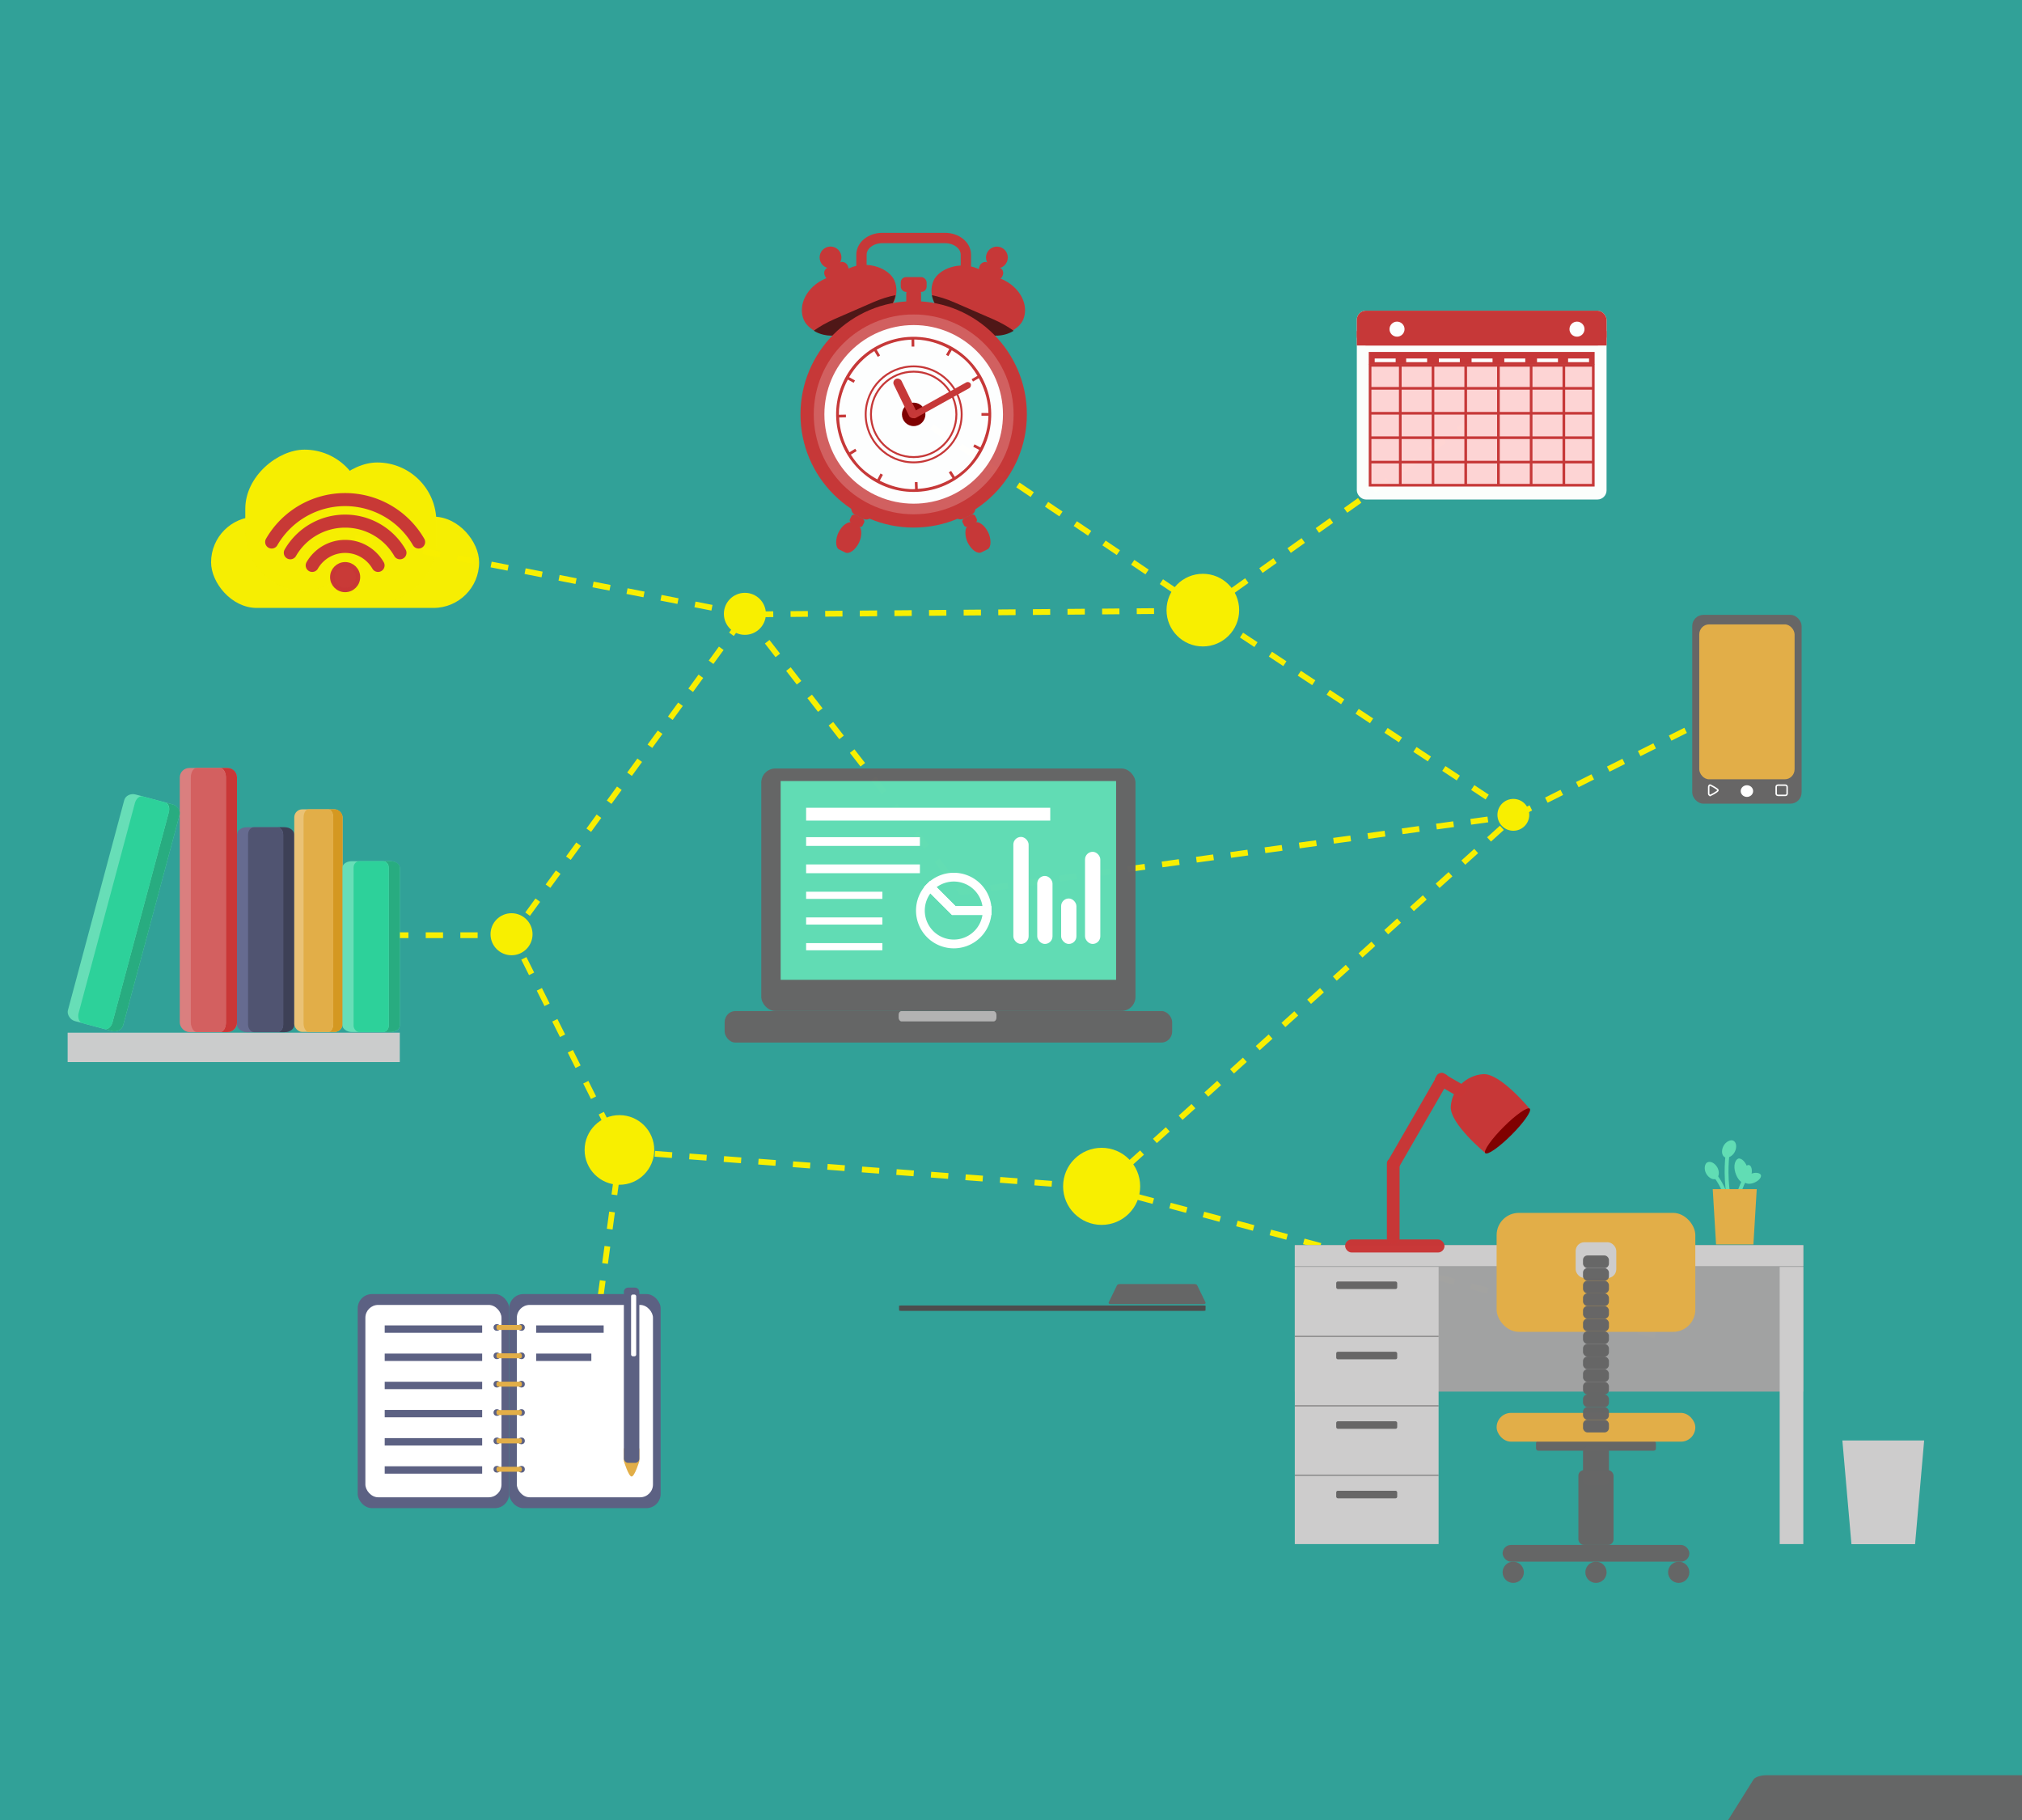 <?xml version="1.0" encoding="UTF-8" standalone="no"?>
<!-- Created with Inkscape (http://www.inkscape.org/) -->

<svg
   xmlns:dc="http://purl.org/dc/elements/1.1/"
   xmlns:cc="http://creativecommons.org/ns#"
   xmlns:rdf="http://www.w3.org/1999/02/22-rdf-syntax-ns#"
   xmlns:svg="http://www.w3.org/2000/svg"
   xmlns="http://www.w3.org/2000/svg"
   xmlns:sodipodi="http://sodipodi.sourceforge.net/DTD/sodipodi-0.dtd"
   xmlns:inkscape="http://www.inkscape.org/namespaces/inkscape"
   width="2000"
   height="1800"
   viewBox="0 0 529.167 476.25"
   version="1.1"
   id="svg8"
   inkscape:version="0.92.4 (5da689c313, 2019-01-14)"
   sodipodi:docname="studying online.svg">
  <defs
     id="defs2">
    <inkscape:path-effect
       effect="spiro"
       id="path-effect1758"
       is_visible="true" />
    <inkscape:path-effect
       effect="spiro"
       id="path-effect1754"
       is_visible="true" />
    <inkscape:path-effect
       effect="spiro"
       id="path-effect1750"
       is_visible="true" />
    <inkscape:path-effect
       effect="spiro"
       id="path-effect1435"
       is_visible="true" />
    <inkscape:path-effect
       is_visible="true"
       id="path-effect1431"
       effect="spiro" />
    <inkscape:path-effect
       effect="spiro"
       id="path-effect1425"
       is_visible="true" />
    <inkscape:path-effect
       effect="spiro"
       id="path-effect1435-0"
       is_visible="true" />
    <inkscape:path-effect
       is_visible="true"
       id="path-effect1431-0"
       effect="spiro" />
    <inkscape:path-effect
       effect="spiro"
       id="path-effect1425-8"
       is_visible="true" />
  </defs>
  <sodipodi:namedview
     id="base"
     pagecolor="#ffffff"
     bordercolor="#666666"
     borderopacity="1.0"
     inkscape:pageopacity="0.0"
     inkscape:pageshadow="2"
     inkscape:zoom="0.22627417"
     inkscape:cx="1108.529"
     inkscape:cy="954.27512"
     inkscape:document-units="px"
     inkscape:current-layer="layer1"
     showgrid="false"
     units="px"
     inkscape:window-width="1366"
     inkscape:window-height="705"
     inkscape:window-x="-8"
     inkscape:window-y="-8"
     inkscape:window-maximized="1"
     inkscape:snap-global="true"
     inkscape:snap-bbox="false"
     inkscape:object-paths="true"
     inkscape:snap-intersection-paths="true"
     inkscape:snap-center="true"
     inkscape:snap-nodes="true"
     inkscape:snap-object-midpoints="true"
     borderlayer="true" />
  <g
     inkscape:groupmode="layer"
     id="layer4"
     inkscape:label="background"
     transform="translate(0,-1523.75)"
     style="display:inline">
    <rect
       style="fill:#31a198;fill-opacity:1;stroke:none;stroke-width:1.616;stroke-miterlimit:4;stroke-dasharray:4.848, 4.848;stroke-dashoffset:0;stroke-opacity:0.996"
       id="rect1936"
       width="529.167"
       height="476.25"
       x="-4.3391929e-06"
       y="1523.75" />
  </g>
  <g
     inkscape:groupmode="layer"
     id="layer3"
     inkscape:label="lines"
     transform="translate(0,-1523.75)"
     style="display:inline">
    <path
       style="fill:none;stroke:#f8ef00;stroke-width:1.51;stroke-linecap:butt;stroke-linejoin:miter;stroke-miterlimit:4;stroke-dasharray:4.53, 4.53;stroke-dashoffset:0;stroke-opacity:1"
       d="m 153.459,1890.275 8.879,-65.283 -28.274,-56.519 61.149,-83.948 120.005,-0.974"
       id="path1895"
       inkscape:connector-curvature="0"
       sodipodi:nodetypes="ccccc" />
    <path
       style="fill:none;stroke:#f8ef00;stroke-width:1.51;stroke-linecap:butt;stroke-linejoin:miter;stroke-miterlimit:4;stroke-dasharray:4.53, 4.53;stroke-dashoffset:0;stroke-opacity:1"
       d="m 162.339,1824.992 126.358,9.537 107.885,-97.343 -81.363,-53.635"
       id="path1909"
       inkscape:connector-curvature="0"
       sodipodi:nodetypes="cccc" />
    <path
       style="fill:none;stroke:#f8ef00;stroke-width:1.51;stroke-linecap:butt;stroke-linejoin:miter;stroke-miterlimit:4;stroke-dasharray:4.53, 4.53;stroke-dashoffset:0;stroke-opacity:1"
       d="M 195.214,1684.524 90.659,1664.047"
       id="path1911"
       inkscape:connector-curvature="0"
       sodipodi:nodetypes="cc" />
    <path
       style="fill:none;stroke:#f8ef00;stroke-width:1.51;stroke-linecap:butt;stroke-linejoin:miter;stroke-miterlimit:4;stroke-dasharray:4.53, 4.53;stroke-dashoffset:0;stroke-opacity:1"
       d="m 315.219,1683.551 -76.035,-51.23"
       id="path1915"
       inkscape:connector-curvature="0"
       sodipodi:nodetypes="cc" />
    <path
       style="fill:none;stroke:#f8ef00;stroke-width:1.51;stroke-linecap:butt;stroke-linejoin:miter;stroke-miterlimit:4;stroke-dasharray:4.53, 4.53;stroke-dashoffset:0;stroke-opacity:1"
       d="M 134.065,1768.473 H 78.637"
       id="path1923"
       inkscape:connector-curvature="0" />
    <path
       style="fill:none;stroke:#f8ef00;stroke-width:1.51;stroke-linecap:butt;stroke-linejoin:miter;stroke-miterlimit:4;stroke-dasharray:4.53, 4.53;stroke-dashoffset:0;stroke-opacity:1"
       d="m 288.697,1834.529 147.63,39.551"
       id="path1925"
       inkscape:connector-curvature="0"
       sodipodi:nodetypes="cc" />
    <path
       style="fill:none;stroke:#f8ef00;stroke-width:1.51;stroke-linecap:butt;stroke-linejoin:miter;stroke-miterlimit:4;stroke-dasharray:4.53, 4.53;stroke-dashoffset:0;stroke-opacity:1"
       d="m 396.582,1737.186 60.746,-30.432"
       id="path1927"
       inkscape:connector-curvature="0"
       sodipodi:nodetypes="cc" />
    <path
       style="fill:none;stroke:#f8ef00;stroke-width:1.51;stroke-linecap:butt;stroke-linejoin:miter;stroke-miterlimit:4;stroke-dasharray:4.53, 4.53;stroke-dashoffset:0;stroke-opacity:1"
       d="m 315.219,1683.551 68.318,-48.542"
       id="path1929"
       inkscape:connector-curvature="0" />
    <path
       style="fill:none;stroke:#f8ef00;stroke-width:1.51;stroke-linecap:butt;stroke-linejoin:miter;stroke-miterlimit:4;stroke-dasharray:4.53, 4.53;stroke-dashoffset:0;stroke-opacity:1"
       d="m 195.214,1684.524 56.482,72.665 144.886,-20.004"
       id="path1933"
       inkscape:connector-curvature="0" />
    <g
       id="g1944"
       style="fill:#f8ef00;fill-opacity:1"
       transform="matrix(0.19,0,0,0.19,-17.296,1570.027)">
      <circle
         r="47.956"
         cy="1340.195"
         cx="944.232"
         id="path1893"
         style="fill:#f8ef00;fill-opacity:1;stroke:none;stroke-width:3.175;stroke-miterlimit:4;stroke-dasharray:none;stroke-opacity:1" />
      <circle
         style="fill:#f8ef00;fill-opacity:1;stroke:none;stroke-width:1.916;stroke-miterlimit:4;stroke-dasharray:none;stroke-opacity:1"
         id="circle1897"
         cx="1117.038"
         cy="601.842"
         r="28.939" />
      <circle
         style="fill:#f8ef00;fill-opacity:1;stroke:none;stroke-width:3.514;stroke-miterlimit:4;stroke-dasharray:none;stroke-opacity:1"
         id="circle1905"
         cx="1608.422"
         cy="1390.323"
         r="53.083" />
      <circle
         style="fill:#f8ef00;fill-opacity:1;stroke:none;stroke-width:3.312;stroke-miterlimit:4;stroke-dasharray:none;stroke-opacity:1"
         id="circle1917"
         cx="1747.83"
         cy="596.723"
         r="50.023" />
      <circle
         r="21.923"
         cy="878.65"
         cx="2175.507"
         id="circle1919"
         style="fill:#f8ef00;fill-opacity:1;stroke:none;stroke-width:1.451;stroke-miterlimit:4;stroke-dasharray:none;stroke-opacity:1" />
      <circle
         r="28.939"
         cy="1043.108"
         cx="795.614"
         id="circle1921"
         style="fill:#f8ef00;fill-opacity:1;stroke:none;stroke-width:1.916;stroke-miterlimit:4;stroke-dasharray:none;stroke-opacity:1" />
    </g>
  </g>
  <g
     inkscape:label="object"
     inkscape:groupmode="layer"
     id="layer1"
     transform="translate(0,179.25)"
     style="display:inline">
    <g
       style="display:inline;opacity:0.99;filter:url(#filter1227)"
       transform="matrix(0.409,0,0,0.409,161.064,-226.044)"
       id="g2762">
      <g
         id="g2704"
         transform="rotate(15,136.867,374.1)"
         style="fill:#c83737;stroke:none">
        <rect
           transform="rotate(-38.519)"
           ry="18.442"
           rx="22.718"
           y="302.574"
           x="-118.576"
           height="36.883"
           width="62.541"
           id="rect2674"
           style="opacity:0.999;fill:#c83737;fill-opacity:1;stroke:#c83737;stroke-width:0.662;stroke-miterlimit:4;stroke-dasharray:none;stroke-opacity:1" />
        <path
           inkscape:connector-curvature="0"
           d="m 125.372,319.838 c -4.102,3.265 -7.652,6.794 -10.56,10.368 6.577,2.088 14.839,0.46 21.595,-4.917 l 13.383,-10.653 c 6.756,-5.377 10.196,-13.064 9.637,-19.942 -4.136,2.032 -8.371,4.7 -12.473,7.965 z"
           style="opacity:0.999;fill:#501616;fill-opacity:1;stroke:none;stroke-width:0.839;stroke-miterlimit:4;stroke-dasharray:none;stroke-opacity:1"
           id="rect2676" />
        <rect
           transform="rotate(-38.519)"
           style="opacity:0.999;fill:#c83737;fill-opacity:1;stroke:none;stroke-width:0.22;stroke-miterlimit:4;stroke-dasharray:none;stroke-opacity:1"
           id="rect2694"
           width="15.944"
           height="8.096"
           x="-95.277"
           y="296.473"
           rx="3.429"
           ry="3.67" />
        <circle
           transform="rotate(-38.519)"
           r="6.985"
           cy="291.152"
           cx="-87.305"
           id="path2698"
           style="opacity:0.999;fill:#c83737;fill-opacity:1;stroke:none;stroke-width:0.685;stroke-miterlimit:4;stroke-dasharray:none;stroke-opacity:1" />
      </g>
      <g
         id="g2714"
         transform="matrix(-0.966,0.259,0.259,0.966,280.173,-22.677)"
         style="fill:#c83737;stroke:none">
        <rect
           style="opacity:0.999;fill:#c83737;fill-opacity:1;stroke:none;stroke-width:0.662;stroke-miterlimit:4;stroke-dasharray:none;stroke-opacity:1"
           id="rect2706"
           width="62.541"
           height="36.883"
           x="-118.576"
           y="302.574"
           rx="22.718"
           ry="18.442"
           transform="rotate(-38.519)" />
        <path
           inkscape:connector-curvature="0"
           id="path2708"
           style="opacity:0.999;fill:#501616;fill-opacity:1;stroke:none;stroke-width:0.839;stroke-miterlimit:4;stroke-dasharray:none;stroke-opacity:1"
           d="m 125.372,319.838 c -4.102,3.265 -7.652,6.794 -10.56,10.368 6.577,2.088 14.839,0.46 21.595,-4.917 l 13.383,-10.653 c 6.756,-5.377 10.196,-13.064 9.637,-19.942 -4.136,2.032 -8.371,4.7 -12.473,7.965 z" />
        <rect
           ry="3.67"
           rx="3.429"
           y="296.473"
           x="-95.277"
           height="8.096"
           width="15.944"
           id="rect2710"
           style="opacity:0.999;fill:#c83737;fill-opacity:1;stroke:none;stroke-width:0.22;stroke-miterlimit:4;stroke-dasharray:none;stroke-opacity:1"
           transform="rotate(-38.519)" />
        <circle
           style="opacity:0.999;fill:#c83737;fill-opacity:1;stroke:none;stroke-width:0.685;stroke-miterlimit:4;stroke-dasharray:none;stroke-opacity:1"
           id="circle2712"
           cx="-87.305"
           cy="291.152"
           r="6.985"
           transform="rotate(-38.519)" />
      </g>
      <circle
         style="opacity:0.999;fill:#c83737;fill-opacity:1;stroke:none;stroke-width:0.804;stroke-miterlimit:4;stroke-dasharray:none;stroke-opacity:1"
         id="path2492"
         cx="190.83"
         cy="379.523"
         r="72.431" />
      <circle
         r="63.934"
         cy="379.523"
         cx="190.83"
         id="circle2494"
         style="opacity:0.999;fill:#d36060;fill-opacity:1;stroke:none;stroke-width:0.804;stroke-miterlimit:4;stroke-dasharray:none;stroke-opacity:1" />
      <circle
         style="opacity:0.999;fill:#ffffff;fill-opacity:1;stroke:none;stroke-width:0.804;stroke-miterlimit:4;stroke-dasharray:none;stroke-opacity:1"
         id="circle2496"
         cx="190.83"
         cy="379.523"
         r="57.136" />
      <path
         inkscape:connector-curvature="0"
         id="path2511"
         style="color:#000000;font-style:normal;font-variant:normal;font-weight:normal;font-stretch:normal;font-size:medium;line-height:normal;font-family:sans-serif;font-variant-ligatures:normal;font-variant-position:normal;font-variant-caps:normal;font-variant-numeric:normal;font-variant-alternates:normal;font-feature-settings:normal;text-indent:0;text-align:start;text-decoration:none;text-decoration-line:none;text-decoration-style:solid;text-decoration-color:#000000;letter-spacing:normal;word-spacing:normal;text-transform:none;writing-mode:lr-tb;direction:ltr;text-orientation:mixed;dominant-baseline:auto;baseline-shift:baseline;text-anchor:start;white-space:normal;shape-padding:0;clip-rule:nonzero;display:inline;overflow:visible;visibility:visible;opacity:0.999;isolation:auto;mix-blend-mode:normal;color-interpolation:sRGB;color-interpolation-filters:linearRGB;solid-color:#000000;solid-opacity:1;vector-effect:none;fill:#c83737;fill-opacity:1;fill-rule:nonzero;stroke:none;stroke-width:0;stroke-linecap:butt;stroke-linejoin:miter;stroke-miterlimit:4;stroke-dasharray:none;stroke-dashoffset:0;stroke-opacity:1;color-rendering:auto;image-rendering:auto;shape-rendering:auto;text-rendering:auto;enable-background:accumulate"
         d="m 189.559,329.91 c -10.96,0.244 -21.781,4.276 -30.227,11.265 -9.299,7.602 -15.691,18.678 -17.518,30.558 -1.884,11.688 0.606,24.013 6.902,34.042 6.42,10.371 16.806,18.193 28.553,21.484 11.786,3.395 24.812,2.172 35.763,-3.352 11.14,-5.526 20.02,-15.41 24.311,-27.084 4.332,-11.512 4.128,-24.634 -0.547,-36.01 -4.572,-11.345 -13.519,-20.837 -24.575,-26.07 -7.034,-3.371 -14.866,-5.032 -22.662,-4.833 z m 2.809,1.756 c 7.443,0.26 14.763,2.437 21.277,6.014 -0.705,1.24 -1.409,2.48 -2.115,3.719 0.505,0.289 1.01,0.578 1.516,0.867 0.708,-1.247 1.418,-2.493 2.127,-3.74 4.732,2.741 9.205,6.231 12.527,10.531 1.445,1.842 2.752,3.789 3.951,5.799 -1.245,0.721 -2.489,1.443 -3.734,2.162 0.291,0.503 0.583,1.006 0.873,1.51 1.238,-0.716 2.475,-1.434 3.713,-2.15 3.382,6.032 5.528,12.871 6.053,19.715 0.051,0.852 0.107,1.704 0.113,2.559 -1.489,0 -2.978,0 -4.467,0 0,0.582 0,1.164 0,1.746 1.49,0 2.979,0 4.469,0 -0.123,7.038 -1.996,13.995 -5.133,20.279 -1.266,-0.658 -2.534,-1.312 -3.799,-1.973 -0.267,0.517 -0.534,1.034 -0.801,1.551 1.263,0.657 2.527,1.311 3.791,1.967 -2.559,4.814 -5.792,9.325 -9.914,12.926 -1.74,1.523 -3.686,3.004 -5.668,4.291 -0.791,-1.249 -1.581,-2.498 -2.373,-3.746 -0.489,0.314 -0.979,0.626 -1.469,0.939 0.779,1.233 1.561,2.465 2.342,3.697 -6.392,3.901 -13.725,6.212 -21.188,6.779 -0.529,0.065 -1.296,0.229 -1.033,-0.639 -0.044,-1.212 -0.088,-2.424 -0.133,-3.636 -0.581,0.021 -1.163,0.043 -1.744,0.065 0.054,1.473 0.109,2.945 0.164,4.418 -2.086,0.222 -4.251,-0.035 -6.35,-0.254 -5.664,-0.71 -11.171,-2.508 -16.239,-5.119 0.672,-1.255 1.345,-2.51 2.018,-3.766 -0.513,-0.275 -1.026,-0.549 -1.539,-0.824 -0.673,1.256 -1.345,2.513 -2.018,3.77 -5.054,-2.764 -9.719,-6.253 -13.35,-10.773 -1.304,-1.613 -2.514,-3.303 -3.621,-5.057 1.245,-0.766 2.489,-1.533 3.734,-2.299 -0.304,-0.495 -0.608,-0.99 -0.912,-1.484 -1.233,0.758 -2.465,1.517 -3.697,2.275 -3.988,-6.728 -6.306,-14.445 -6.621,-22.264 1.457,-0.034 2.914,-0.069 4.371,-0.102 -0.011,-0.581 -0.022,-1.163 -0.035,-1.744 -1.495,0.034 -2.99,0.07 -4.484,0.105 -0.077,-4.511 0.651,-9.094 1.914,-13.323 0.955,-3.184 2.237,-6.27 3.805,-9.201 1.251,0.69 2.502,1.379 3.752,2.07 0.281,-0.509 0.563,-1.017 0.844,-1.525 -1.252,-0.692 -2.505,-1.383 -3.758,-2.074 3.892,-6.772 9.451,-12.592 16.092,-16.715 0.741,1.242 1.482,2.483 2.223,3.725 0.499,-0.298 0.998,-0.596 1.496,-0.895 -0.733,-1.236 -1.473,-2.469 -2.209,-3.703 5.543,-3.209 11.821,-5.338 18.125,-6.088 1.414,-0.156 2.763,-0.274 4.207,-0.309 0.015,1.473 0.029,2.947 0.045,4.42 0.581,-0.004 1.163,-0.01 1.744,-0.014 -0.016,-1.501 -0.03,-3.003 -0.045,-4.504 0.388,0.007 0.776,0.014 1.164,0.021 z" />
      <circle
         style="opacity:0.999;fill:none;fill-opacity:1;stroke:#c83737;stroke-width:1.23;stroke-miterlimit:4;stroke-dasharray:none;stroke-opacity:1"
         id="circle2500"
         cx="190.83"
         cy="379.523"
         r="30.71" />
      <circle
         r="7.507"
         cy="379.523"
         cx="190.83"
         id="circle2502"
         style="opacity:0.999;fill:#800000;fill-opacity:1;stroke:none;stroke-width:0.106;stroke-miterlimit:4;stroke-dasharray:none;stroke-opacity:1" />
      <circle
         r="27.332"
         cy="379.523"
         cx="190.83"
         id="circle2513"
         style="opacity:0.999;fill:none;fill-opacity:1;stroke:#c83737;stroke-width:1.23;stroke-miterlimit:4;stroke-dasharray:none;stroke-opacity:1" />
      <rect
         inkscape:transform-center-x="5.5648626"
         transform="rotate(-26.031)"
         inkscape:transform-center-y="-10.530754"
         ry="2.748"
         rx="2.748"
         y="399.376"
         x="1.831"
         height="27.668"
         width="5.496"
         id="rect2645"
         style="opacity:0.999;fill:#c83737;fill-opacity:1;stroke:none;stroke-width:0.662;stroke-miterlimit:4;stroke-dasharray:none;stroke-opacity:1" />
      <g
         id="g2656"
         transform="matrix(0.875,0.433,-0.433,0.875,57.132,182.804)"
         style="fill:#c83737;fill-opacity:1;stroke:none">
        <rect
           ry="9.76"
           rx="5.26"
           y="201.364"
           x="202.274"
           height="19.52"
           width="15.016"
           id="rect2647"
           style="opacity:0.999;fill:#c83737;fill-opacity:1;stroke:none;stroke-width:0.93;stroke-miterlimit:4;stroke-dasharray:none;stroke-opacity:1" />
        <rect
           style="opacity:0.999;fill:#c83737;fill-opacity:1;stroke:none;stroke-width:0.93;stroke-miterlimit:4;stroke-dasharray:none;stroke-opacity:1"
           id="rect2649"
           width="15.016"
           height="9.009"
           x="202.274"
           y="186.911"
           rx="4.505"
           ry="4.505" />
        <rect
           style="opacity:0.999;fill:#c83737;fill-opacity:1;stroke:none;stroke-width:0.93;stroke-miterlimit:4;stroke-dasharray:none;stroke-opacity:1"
           id="rect2651"
           width="9.309"
           height="6.122"
           x="205.128"
           y="195.805"
           rx="2.53"
           ry="1.8" />
        <rect
           style="opacity:0.999;fill:#c83737;fill-opacity:1;stroke:none;stroke-width:0.93;stroke-miterlimit:4;stroke-dasharray:none;stroke-opacity:1"
           id="rect1394"
           width="15.016"
           height="19.52"
           x="-43.195"
           y="322.699"
           rx="5.26"
           ry="9.76"
           transform="matrix(-0.607,0.794,0.794,0.607,0,0)" />
        <rect
           ry="4.505"
           rx="4.505"
           y="308.246"
           x="-43.195"
           height="9.009"
           width="15.016"
           id="rect1396"
           style="opacity:0.999;fill:#c83737;fill-opacity:1;stroke:none;stroke-width:0.93;stroke-miterlimit:4;stroke-dasharray:none;stroke-opacity:1"
           transform="matrix(-0.607,0.794,0.794,0.607,0,0)" />
        <rect
           ry="1.8"
           rx="2.53"
           y="317.14"
           x="-40.341"
           height="6.122"
           width="9.309"
           id="rect1398"
           style="opacity:0.999;fill:#c83737;fill-opacity:1;stroke:none;stroke-width:0.93;stroke-miterlimit:4;stroke-dasharray:none;stroke-opacity:1"
           transform="matrix(-0.607,0.794,0.794,0.607,0,0)" />
      </g>
      <g
         transform="matrix(-0.875,0.433,0.433,0.875,324.528,182.804)"
         id="g2664"
         style="fill:#c83737;fill-opacity:1;stroke:none" />
      <rect
         style="opacity:0.999;fill:#c83737;fill-opacity:1;stroke:none;stroke-width:0.662;stroke-miterlimit:4;stroke-dasharray:none;stroke-opacity:1"
         id="rect2517"
         width="4.158"
         height="43.278"
         x="422.901"
         y="-23.645"
         rx="2.079"
         ry="2.079"
         inkscape:transform-center-y="-9.7445569"
         transform="rotate(60.914)"
         inkscape:transform-center-x="-17.517285" />
      <rect
         style="opacity:0.999;fill:#c83737;fill-opacity:1;stroke:none;stroke-width:0.794;stroke-miterlimit:4;stroke-dasharray:none;stroke-opacity:1"
         id="rect2723"
         width="16.571"
         height="9.492"
         x="182.545"
         y="291.694"
         rx="3.423"
         ry="3.423" />
      <rect
         ry="3.423"
         rx="3.423"
         y="-195.576"
         x="298.738"
         height="9.492"
         width="16.571"
         id="rect2725"
         style="opacity:0.999;fill:#c83737;fill-opacity:1;stroke:none;stroke-width:0.794;stroke-miterlimit:4;stroke-dasharray:none;stroke-opacity:1"
         transform="rotate(90)" />
      <path
         inkscape:connector-curvature="0"
         id="rect2729"
         style="opacity:0.999;fill:none;fill-opacity:1;stroke:#c83737;stroke-width:6.615;stroke-miterlimit:4;stroke-dasharray:none;stroke-opacity:1"
         d="m 157.422,305.703 v -28.331 c 0,-5.923 5.96,-10.691 13.363,-10.691 h 40.09 c 7.403,0 13.363,4.768 13.363,10.691 v 28.331"
         sodipodi:nodetypes="cssssc" />
    </g>
    <g
       style="display:inline;opacity:0.99;filter:url(#filter1227)"
       id="g1204"
       transform="matrix(0.526,0,0,0.526,74.194,-260.295)">
      <rect
         y="308.62"
         x="534.019"
         height="93.956"
         width="124.249"
         id="rect1120"
         style="fill:#fdfffd;fill-opacity:1;stroke:none;stroke-width:1.323;stroke-miterlimit:4;stroke-dasharray:none;stroke-opacity:1"
         rx="4.558"
         ry="4.558" />
      <rect
         ry="4.558"
         rx="4.558"
         style="fill:#c83737;fill-opacity:1;stroke:none;stroke-width:0.552;stroke-miterlimit:4;stroke-dasharray:none"
         id="rect996"
         width="124.249"
         height="17.341"
         x="534.019"
         y="308.62" />
      <rect
         style="opacity:0.999;fill:#ffd5d5;fill-opacity:1;stroke:#c83737;stroke-width:1.323;stroke-miterlimit:4;stroke-dasharray:none;stroke-opacity:1"
         id="rect1002"
         width="111.054"
         height="59.629"
         x="540.616"
         y="335.838" />
      <rect
         y="329.164"
         x="539.955"
         height="6.176"
         width="112.376"
         id="rect1004"
         style="fill:#c83737;fill-opacity:1;stroke:none;stroke-width:1.033;stroke-miterlimit:4;stroke-dasharray:none" />
      <path
         inkscape:connector-curvature="0"
         id="path1008"
         d="M 540.616,383.967 H 651.67"
         style="fill:none;fill-opacity:1;stroke:#c83737;stroke-width:1.323;stroke-linecap:butt;stroke-linejoin:miter;stroke-miterlimit:4;stroke-dasharray:none;stroke-opacity:1" />
      <path
         inkscape:connector-curvature="0"
         style="fill:none;fill-opacity:1;stroke:#c83737;stroke-width:1.323;stroke-linecap:butt;stroke-linejoin:miter;stroke-miterlimit:4;stroke-dasharray:none;stroke-opacity:1"
         d="M 540.616,371.82 H 651.67"
         id="path1010" />
      <path
         inkscape:connector-curvature="0"
         id="path1014"
         d="M 540.616,359.674 H 651.67"
         style="fill:none;fill-opacity:1;stroke:#c83737;stroke-width:1.323;stroke-linecap:butt;stroke-linejoin:miter;stroke-miterlimit:4;stroke-dasharray:none;stroke-opacity:1" />
      <path
         inkscape:connector-curvature="0"
         style="fill:none;fill-opacity:1;stroke:#c83737;stroke-width:1.323;stroke-linecap:butt;stroke-linejoin:miter;stroke-miterlimit:4;stroke-dasharray:none;stroke-opacity:1"
         d="M 540.616,347.263 H 651.67"
         id="path1016" />
      <path
         inkscape:connector-curvature="0"
         style="opacity:0.998;fill:none;fill-opacity:1;stroke:#c83737;stroke-width:1.323;stroke-linecap:butt;stroke-linejoin:miter;stroke-miterlimit:4;stroke-dasharray:none;stroke-opacity:1"
         d="m 571.916,335.838 v 59.629"
         id="path1020" />
      <path
         inkscape:connector-curvature="0"
         id="path1022"
         d="m 588.192,335.838 v 59.629"
         style="fill:none;fill-opacity:1;stroke:#c83737;stroke-width:1.323;stroke-linecap:butt;stroke-linejoin:miter;stroke-miterlimit:4;stroke-dasharray:none;stroke-opacity:1" />
      <path
         inkscape:connector-curvature="0"
         style="fill:none;fill-opacity:1;stroke:#c83737;stroke-width:1.323;stroke-linecap:butt;stroke-linejoin:miter;stroke-miterlimit:4;stroke-dasharray:none;stroke-opacity:1"
         d="m 604.468,335.838 v 59.629"
         id="path1024" />
      <path
         inkscape:connector-curvature="0"
         id="path1026"
         d="m 620.744,335.838 v 59.629"
         style="fill:none;fill-opacity:1;stroke:#c83737;stroke-width:1.323;stroke-linecap:butt;stroke-linejoin:miter;stroke-miterlimit:4;stroke-dasharray:none;stroke-opacity:1" />
      <rect
         y="318.749"
         x="534.019"
         height="7.212"
         width="124.249"
         id="rect1122"
         style="fill:#c83737;fill-opacity:1;stroke:none;stroke-width:0.552;stroke-miterlimit:4;stroke-dasharray:none" />
      <circle
         r="3.742"
         cy="317.825"
         cx="554.021"
         id="path998"
         style="fill:#ffffff;fill-opacity:1;stroke:none;stroke-width:1.323;stroke-miterlimit:4;stroke-dasharray:none" />
      <circle
         style="fill:#ffffff;fill-opacity:1;stroke:none;stroke-width:1.323;stroke-miterlimit:4;stroke-dasharray:none"
         id="circle1000"
         cx="643.557"
         cy="317.825"
         r="3.742" />
      <rect
         ry="0"
         y="332.424"
         x="558.562"
         height="1.819"
         width="10.431"
         id="rect1044"
         style="opacity:0.998;fill:#ffffff;fill-opacity:1;stroke:none;stroke-width:1.323;stroke-miterlimit:4;stroke-dasharray:none;stroke-opacity:1" />
      <rect
         style="opacity:0.998;fill:#ffffff;fill-opacity:1;stroke:none;stroke-width:1.323;stroke-miterlimit:4;stroke-dasharray:none;stroke-opacity:1"
         id="rect1050"
         width="10.431"
         height="1.819"
         x="574.838"
         y="332.424"
         ry="0" />
      <rect
         ry="0"
         y="332.424"
         x="591.115"
         height="1.819"
         width="10.431"
         id="rect1064"
         style="opacity:0.998;fill:#ffffff;fill-opacity:1;stroke:none;stroke-width:1.323;stroke-miterlimit:4;stroke-dasharray:none;stroke-opacity:1" />
      <rect
         style="opacity:0.998;fill:#ffffff;fill-opacity:1;stroke:none;stroke-width:1.323;stroke-miterlimit:4;stroke-dasharray:none;stroke-opacity:1"
         id="rect1072"
         width="10.431"
         height="1.819"
         x="607.391"
         y="332.424"
         ry="0" />
      <rect
         ry="0"
         y="332.424"
         x="623.667"
         height="1.819"
         width="10.431"
         id="rect1074"
         style="opacity:0.998;fill:#ffffff;fill-opacity:1;stroke:none;stroke-width:1.323;stroke-miterlimit:4;stroke-dasharray:none;stroke-opacity:1" />
      <path
         inkscape:connector-curvature="0"
         style="fill:none;fill-opacity:1;stroke:#c83737;stroke-width:1.323;stroke-linecap:butt;stroke-linejoin:miter;stroke-miterlimit:4;stroke-dasharray:none;stroke-opacity:1"
         d="m 637.021,335.838 v 59.629"
         id="path1028" />
      <path
         inkscape:connector-curvature="0"
         id="path1018"
         d="m 555.64,335.838 v 59.629"
         style="opacity:0.998;fill:none;fill-opacity:1;stroke:#c83737;stroke-width:1.323;stroke-linecap:butt;stroke-linejoin:miter;stroke-miterlimit:4;stroke-dasharray:none;stroke-opacity:1" />
      <rect
         style="opacity:0.998;fill:#ffffff;fill-opacity:1;stroke:none;stroke-width:1.323;stroke-miterlimit:4;stroke-dasharray:none;stroke-opacity:1"
         id="rect1090"
         width="10.431"
         height="1.819"
         x="639.13"
         y="332.424"
         ry="0" />
      <rect
         style="opacity:0.998;fill:#ffffff;fill-opacity:1;stroke:none;stroke-width:1.323;stroke-miterlimit:4;stroke-dasharray:none;stroke-opacity:1"
         id="rect1098"
         width="10.431"
         height="1.819"
         x="542.913"
         y="332.424"
         ry="0" />
    </g>
    <g
       id="g1385"
       transform="matrix(0.311,0,0,0.311,-447.477,403.542)">
      <g
         id="g1279"
         style="display:inline;opacity:0.99;filter:url(#filter1227)"
         transform="matrix(2.764,0,0,2.764,757.394,-1687.564)">
        <rect
           style="opacity:0.996;fill:#f8ef00;fill-opacity:1;stroke:none;stroke-width:2.117;stroke-miterlimit:4;stroke-dasharray:none;stroke-opacity:1"
           id="rect1245"
           width="81.607"
           height="27.781"
           x="310.802"
           y="89.855"
           rx="13.891"
           ry="13.891" />
        <rect
           ry="18.014"
           rx="18.014"
           y="321.22"
           x="-112.427"
           height="36.029"
           width="42.974"
           id="rect1247"
           style="opacity:0.997;fill:#f8ef00;fill-opacity:1;stroke:none;stroke-width:2.117;stroke-miterlimit:4;stroke-dasharray:none;stroke-opacity:1"
           transform="rotate(-90)" />
        <rect
           transform="rotate(-90)"
           style="opacity:0.997;fill:#f8ef00;fill-opacity:1;stroke:none;stroke-width:2.117;stroke-miterlimit:4;stroke-dasharray:none;stroke-opacity:1"
           id="rect1249"
           width="42.974"
           height="36.029"
           x="-116.334"
           y="343.358"
           rx="18.014"
           ry="18.014" />
      </g>
      <g
         style="display:inline;opacity:0.996;stroke:#c83737;stroke-opacity:0.992;filter:url(#filter1227)"
         transform="matrix(2.764,0,0,2.764,959.387,-2096.762)"
         id="g1274">
        <path
           style="opacity:0.997;fill:none;fill-opacity:1;stroke:#c83737;stroke-width:3.969;stroke-linecap:round;stroke-miterlimit:4;stroke-dasharray:none;stroke-opacity:0.992"
           id="path1262"
           sodipodi:type="arc"
           sodipodi:cx="278.53708"
           sodipodi:cy="258.52884"
           sodipodi:rx="25.827785"
           sodipodi:ry="25.827785"
           sodipodi:start="3.6651914"
           sodipodi:end="5.7595865"
           sodipodi:arc-type="arc"
           d="m 256.17,245.615 a 25.828,25.828 0 0 1 22.368,-12.914 25.828,25.828 0 0 1 22.368,12.914"
           sodipodi:open="true" />
        <path
           id="circle1264"
           style="opacity:0.997;fill:none;fill-opacity:1;stroke:#c83737;stroke-width:3.969;stroke-linecap:round;stroke-miterlimit:4;stroke-dasharray:none;stroke-opacity:0.992"
           sodipodi:type="arc"
           sodipodi:cx="278.53708"
           sodipodi:cy="258.52884"
           sodipodi:rx="19.271837"
           sodipodi:ry="19.271837"
           sodipodi:start="3.6651914"
           sodipodi:end="5.7595865"
           sodipodi:arc-type="arc"
           d="m 261.847,248.893 a 19.272,19.272 0 0 1 16.69,-9.636 19.272,19.272 0 0 1 16.69,9.636"
           sodipodi:open="true" />
        <path
           style="opacity:0.997;fill:none;fill-opacity:1;stroke:#c83737;stroke-width:3.969;stroke-linecap:round;stroke-miterlimit:4;stroke-dasharray:none;stroke-opacity:0.992"
           id="circle1266"
           sodipodi:type="arc"
           sodipodi:cx="278.53708"
           sodipodi:cy="258.52884"
           sodipodi:rx="11.575725"
           sodipodi:ry="11.575725"
           sodipodi:start="3.6651914"
           sodipodi:end="5.7595865"
           sodipodi:arc-type="arc"
           d="m 268.512,252.741 a 11.576,11.576 0 0 1 10.025,-5.788 11.576,11.576 0 0 1 10.025,5.788"
           sodipodi:open="true" />
        <circle
           id="path1268"
           style="opacity:0.997;fill:#c93838;fill-opacity:0.992;stroke:#c83737;stroke-width:1.342;stroke-linecap:round;stroke-miterlimit:4;stroke-dasharray:none;stroke-opacity:0.992"
           cx="278.537"
           cy="256.306"
           r="3.913" />
      </g>
    </g>
    <g
       id="g1333"
       transform="matrix(0.285,0,0,0.285,-294.887,367.002)">
      <g
         style="display:inline;opacity:0.99;stroke-width:1;stroke-miterlimit:4;stroke-dasharray:none;filter:url(#filter1227)"
         id="g1174"
         transform="matrix(2.764,0,0,2.764,819.458,-1708.252)">
        <path
           ry="0"
           style="fill:#4d4d4d;fill-opacity:1;stroke:none;stroke-width:1;stroke-miterlimit:4;stroke-dasharray:none"
           id="path1166"
           width="124.577"
           height="47.839"
           x="330.654"
           y="260.851"
           sodipodi:type="rect"
           inkscape:path-effect="#path-effect1168"
           d="m 320.519,279.78 h 144.847 c 2.309,0 4.159,0.211 4.149,0.473 l -0.216,5.713 c -0.01,0.26 -1.87,0.47 -4.171,0.47 H 320.757 c -2.301,0 -4.162,-0.21 -4.171,-0.47 l -0.216,-5.713 c -0.01,-0.262 1.841,-0.473 4.149,-0.473 z"
           rx="3.389" />
        <rect
           ry="4.689"
           style="fill:#666666;stroke:none;stroke-width:1;stroke-miterlimit:4;stroke-dasharray:none"
           id="rect864"
           width="124.332"
           height="80.558"
           x="330.777"
           y="179.873" />
        <rect
           y="184.051"
           x="337.224"
           height="66.022"
           width="111.437"
           id="rect862"
           style="fill:#62ddb4;fill-opacity:1;stroke:none;stroke-width:1;stroke-miterlimit:4;stroke-dasharray:none" />
        <path
           rx="3.389"
           d="m 334.044,257.147 h 117.799 c 1.878,0 3.782,0.628 4.277,1.42 l 13.192,21.09 c 0.736,1.177 -0.546,2.141 -2.889,2.141 l -146.959,0 c -2.342,0 -3.625,-0.964 -2.889,-2.141 l 13.192,-21.09 c 0.495,-0.792 2.4,-1.42 4.277,-1.42 z"
           inkscape:path-effect="#path-effect876"
           sodipodi:type="rect"
           y="257.147"
           x="330.654"
           height="47.839"
           width="124.577"
           id="rect868"
           style="fill:#666666;fill-opacity:1;stroke:none;stroke-width:1;stroke-miterlimit:4;stroke-dasharray:none"
           ry="0" />
      </g>
      <path
         style="display:inline;opacity:0.999;fill:#e6e6e6;stroke:#ffffff;stroke-width:8.046;stroke-linecap:butt;stroke-linejoin:miter;stroke-miterlimit:4;stroke-dasharray:none;stroke-opacity:1;filter:url(#filter1227)"
         d="m 1774.914,-1144.009 h 104.49"
         id="path2357"
         inkscape:connector-curvature="0" />
      <path
         id="path2359"
         d="m 1774.914,-1118.959 h 104.49"
         style="display:inline;opacity:0.999;fill:#e6e6e6;stroke:#ffffff;stroke-width:8.046;stroke-linecap:butt;stroke-linejoin:miter;stroke-miterlimit:4;stroke-dasharray:none;stroke-opacity:1;filter:url(#filter1227)"
         inkscape:connector-curvature="0" />
      <path
         style="display:inline;opacity:0.999;fill:#e6e6e6;stroke:#ffffff;stroke-width:6.586;stroke-linecap:butt;stroke-linejoin:miter;stroke-miterlimit:4;stroke-dasharray:none;stroke-opacity:1;filter:url(#filter1227)"
         d="m 1774.914,-1094.639 h 70.008"
         id="path2361"
         inkscape:connector-curvature="0" />
      <path
         id="path2363"
         d="m 1774.914,-1071.05 h 70.008"
         style="display:inline;opacity:0.999;fill:#e6e6e6;stroke:#ffffff;stroke-width:6.586;stroke-linecap:butt;stroke-linejoin:miter;stroke-miterlimit:4;stroke-dasharray:none;stroke-opacity:1;filter:url(#filter1227)"
         inkscape:connector-curvature="0" />
      <path
         style="display:inline;opacity:0.999;fill:#e6e6e6;stroke:#ffffff;stroke-width:6.586;stroke-linecap:butt;stroke-linejoin:miter;stroke-miterlimit:4;stroke-dasharray:none;stroke-opacity:1;filter:url(#filter1227)"
         d="m 1774.914,-1047.46 h 70.008"
         id="path2365"
         inkscape:connector-curvature="0" />
      <path
         d="m 1941.185,-1080.64 a 30.662,30.662 0 0 1 -22.726,29.618 30.662,30.662 0 0 1 -34.49,-14.287 30.662,30.662 0 0 1 4.873,-37.013 l 21.681,21.682 z"
         sodipodi:arc-type="slice"
         sodipodi:end="3.9269908"
         sodipodi:start="0"
         sodipodi:ry="30.662411"
         sodipodi:rx="30.662411"
         sodipodi:cy="-1080.6403"
         sodipodi:cx="1910.5229"
         sodipodi:type="arc"
         id="path2367"
         style="display:inline;opacity:0.999;fill:none;fill-opacity:1;stroke:#ffffff;stroke-width:8.046;stroke-miterlimit:4;stroke-dasharray:none;filter:url(#filter1227)" />
      <path
         d="m 1888.841,-1102.322 a 30.662,30.662 0 0 1 33.416,-6.647 30.662,30.662 0 0 1 18.928,28.328 h -30.663 z"
         style="display:inline;opacity:0.999;fill:none;fill-opacity:1;stroke:#ffffff;stroke-width:8.046;stroke-miterlimit:4;stroke-dasharray:none;filter:url(#filter1227)"
         id="path2369"
         sodipodi:type="arc"
         sodipodi:cx="1910.5229"
         sodipodi:cy="-1080.6403"
         sodipodi:rx="30.662411"
         sodipodi:ry="30.662411"
         sodipodi:start="3.9269908"
         sodipodi:end="0"
         sodipodi:arc-type="slice" />
      <path
         id="path2445"
         d="m 1774.914,-1169.13 h 224.184"
         style="display:inline;opacity:0.999;fill:#e6e6e6;stroke:#ffffff;stroke-width:11.785;stroke-linecap:butt;stroke-linejoin:miter;stroke-miterlimit:4;stroke-dasharray:none;stroke-opacity:1;filter:url(#filter1227)"
         inkscape:connector-curvature="0" />
      <rect
         style="display:inline;opacity:0.999;fill:#ffffff;fill-opacity:1;stroke:#000000;stroke-width:8.046;stroke-miterlimit:4;stroke-dasharray:none;stroke-opacity:0;filter:url(#filter1227)"
         id="rect2447"
         width="14.038"
         height="98.267"
         x="1965.2"
         y="-1148.246"
         rx="7.019"
         ry="7.019" />
      <rect
         ry="7.019"
         rx="7.019"
         y="-1112.411"
         x="1987.143"
         height="62.433"
         width="14.038"
         id="rect2449"
         style="display:inline;opacity:0.999;fill:#ffffff;fill-opacity:1;stroke:#000000;stroke-width:8.046;stroke-miterlimit:4;stroke-dasharray:none;stroke-opacity:0;filter:url(#filter1227)" />
      <rect
         style="display:inline;opacity:0.999;fill:#ffffff;fill-opacity:1;stroke:#000000;stroke-width:8.046;stroke-miterlimit:4;stroke-dasharray:none;stroke-opacity:0;filter:url(#filter1227)"
         id="rect2451"
         width="14.038"
         height="41.745"
         x="2009.085"
         y="-1091.723"
         rx="7.019"
         ry="7.019" />
      <rect
         ry="7.019"
         rx="7.019"
         y="-1134.577"
         x="2031.028"
         height="84.599"
         width="14.038"
         id="rect2453"
         style="display:inline;opacity:0.999;fill:#ffffff;fill-opacity:1;stroke:#000000;stroke-width:8.046;stroke-miterlimit:4;stroke-dasharray:none;stroke-opacity:0;filter:url(#filter1227)" />
      <g
         transform="matrix(2.663,0,0,2.764,859.18,-1483.96)"
         id="g1035"
         style="display:inline;opacity:0.99;stroke-width:1;stroke-miterlimit:4;stroke-dasharray:none;filter:url(#filter1227)">
        <path
           rx="3.389"
           d="m 320.519,279.78 h 144.847 c 2.309,0 4.159,0.211 4.149,0.473 l -0.216,5.713 c -0.01,0.26 -1.87,0.47 -4.171,0.47 H 320.757 c -2.301,0 -4.162,-0.21 -4.171,-0.47 l -0.216,-5.713 c -0.01,-0.262 1.841,-0.473 4.149,-0.473 z"
           inkscape:path-effect="#path-effect1168"
           sodipodi:type="rect"
           y="260.851"
           x="330.654"
           height="47.839"
           width="124.577"
           id="path1166"
           style="fill:#4d4d4d;fill-opacity:1;stroke:none;stroke-width:1;stroke-miterlimit:4;stroke-dasharray:none"
           ry="0" />
        <rect
           rx="3.708"
           y="179.297"
           x="315.783"
           height="10.476"
           width="154.319"
           id="rect1031"
           style="fill:#666666;stroke:none;stroke-width:1.114;stroke-miterlimit:4;stroke-dasharray:none"
           ry="3.703" />
        <path
           ry="0"
           style="fill:#666666;fill-opacity:1;stroke:none;stroke-width:1;stroke-miterlimit:4;stroke-dasharray:none"
           id="rect868"
           width="124.577"
           height="47.839"
           x="330.654"
           y="257.147"
           sodipodi:type="rect"
           inkscape:path-effect="#path-effect876"
           d="m 334.044,257.147 h 117.799 c 1.878,0 3.782,0.628 4.277,1.42 l 13.192,21.09 c 0.736,1.177 -0.546,2.141 -2.889,2.141 l -146.959,0 c -2.342,0 -3.625,-0.964 -2.889,-2.141 l 13.192,-21.09 c 0.495,-0.792 2.4,-1.42 4.277,-1.42 z"
           rx="3.389" />
      </g>
      <g
         style="display:inline;opacity:0.99;fill:#b3b3b3;stroke-width:1;stroke-miterlimit:4;stroke-dasharray:none;filter:url(#filter1227)"
         id="g4747"
         transform="matrix(0.582,0,0,0.748,1676.08,-1122.426)">
        <path
           ry="0"
           style="fill:#4d4d4d;fill-opacity:1;stroke:none;stroke-width:1;stroke-miterlimit:4;stroke-dasharray:none"
           id="path1166"
           width="124.577"
           height="47.839"
           x="330.654"
           y="260.851"
           sodipodi:type="rect"
           inkscape:path-effect="#path-effect1168"
           d="m 320.519,279.78 h 144.847 c 2.309,0 4.159,0.211 4.149,0.473 l -0.216,5.713 c -0.01,0.26 -1.87,0.47 -4.171,0.47 H 320.757 c -2.301,0 -4.162,-0.21 -4.171,-0.47 l -0.216,-5.713 c -0.01,-0.262 1.841,-0.473 4.149,-0.473 z"
           rx="3.389" />
        <rect
           ry="4.411"
           style="fill:#b3b3b3;stroke:none;stroke-width:1.114;stroke-miterlimit:4;stroke-dasharray:none"
           id="rect4745"
           width="154.319"
           height="12.624"
           x="315.783"
           y="179.297"
           rx="4.411" />
        <path
           rx="3.389"
           d="m 334.044,257.147 h 117.799 c 1.878,0 3.782,0.628 4.277,1.42 l 13.192,21.09 c 0.736,1.177 -0.546,2.141 -2.889,2.141 l -146.959,0 c -2.342,0 -3.625,-0.964 -2.889,-2.141 l 13.192,-21.09 c 0.495,-0.792 2.4,-1.42 4.277,-1.42 z"
           inkscape:path-effect="#path-effect876"
           sodipodi:type="rect"
           y="257.147"
           x="330.654"
           height="47.839"
           width="124.577"
           id="rect868"
           style="fill:#666666;fill-opacity:1;stroke:none;stroke-width:1;stroke-miterlimit:4;stroke-dasharray:none"
           ry="0" />
      </g>
    </g>
    <rect
       style="fill:#cccccc;fill-opacity:0.992;stroke:none;stroke-width:0.766"
       id="rect1005"
       width="86.922"
       height="7.683"
       x="17.702"
       y="90.985" />
    <g
       id="g1134">
      <rect
         style="fill:#db7f7f;fill-opacity:0.992;stroke:none;stroke-width:0.918"
         id="rect978"
         width="14.979"
         height="69.107"
         x="47.045"
         y="21.711"
         rx="2.497"
         ry="2.498" />
      <path
         sodipodi:nodetypes="csscsscsc"
         inkscape:connector-curvature="0"
         id="rect1106"
         d="m 57.599,21.711 c 0.849,0 1.532,1.114 1.532,2.498 v 64.111 c 0,1.384 -0.683,2.498 -1.532,2.498 h 1.929 c 1.383,0 2.496,-1.114 2.496,-2.498 V 24.208 c -3e-6,-1.384 -1.113,-2.498 -2.496,-2.498 z"
         style="fill:#c93737;fill-opacity:1;stroke:none;stroke-width:0.918" />
      <rect
         ry="2.498"
         rx="1.532"
         y="21.711"
         x="49.939"
         height="69.107"
         width="9.191"
         id="rect1100"
         style="fill:#d36060;fill-opacity:1;stroke:none;stroke-width:0.719" />
    </g>
    <g
       id="g1374"
       transform="matrix(0.19,0,0,0.19,-145.965,274.156)">
      <rect
         ry="19.655"
         rx="19.655"
         y="-604.095"
         x="1260.929"
         height="294.821"
         width="208.643"
         id="rect1163"
         style="fill:#5c6183;fill-opacity:1;stroke:none;stroke-width:5" />
      <rect
         style="fill:#ffffff;fill-opacity:1;stroke:none;stroke-width:4.493"
         id="rect1167"
         width="187.489"
         height="264.93"
         x="1271.506"
         y="-589.149"
         rx="17.662"
         ry="17.662" />
      <rect
         style="fill:#5c6183;fill-opacity:1;stroke:none;stroke-width:5"
         id="rect1169"
         width="208.643"
         height="294.821"
         x="1469.571"
         y="-604.095"
         rx="19.655"
         ry="19.655" />
      <rect
         ry="17.662"
         rx="17.662"
         y="-589.149"
         x="1480.148"
         height="264.93"
         width="187.489"
         id="rect1171"
         style="fill:#ffffff;fill-opacity:1;stroke:none;stroke-width:4.493" />
      <path
         sodipodi:nodetypes="csscccsc"
         inkscape:connector-curvature="0"
         id="rect1268"
         d="m 1627.549,-373.979 v -15.413 c 0,-3.215 1.826,-5.804 4.094,-5.804 h 13.132 c 2.268,0 4.094,2.588 4.094,5.804 v 15.413 c 0,0 -6.455,21.162 -10.66,21.162 -4.205,-10e-6 -10.66,-21.162 -10.66,-21.162 z"
         style="fill:#e2ae48;fill-opacity:1;stroke:none;stroke-width:7.755" />
      <g
         transform="translate(0,1.2490998e-4)"
         id="g1192">
        <circle
           style="fill:#5c6183;fill-opacity:1;stroke:none;stroke-width:5"
           id="path1185"
           cx="1452.657"
           cy="-558.131"
           r="4.63" />
        <circle
           r="4.63"
           cy="-558.131"
           cx="1486.486"
           id="circle1187"
           style="fill:#5c6183;fill-opacity:1;stroke:none;stroke-width:5" />
        <rect
           style="fill:#e2ae48;fill-opacity:1;stroke:none;stroke-width:2.474"
           id="rect1173"
           width="35.152"
           height="6.804"
           x="1451.995"
           y="-561.533"
           rx="1.917"
           ry="3.402" />
      </g>
      <g
         transform="translate(0,39.06)"
         id="g1200">
        <circle
           r="4.63"
           cy="-558.131"
           cx="1452.657"
           id="circle1194"
           style="fill:#5c6183;fill-opacity:1;stroke:none;stroke-width:5" />
        <circle
           style="fill:#5c6183;fill-opacity:1;stroke:none;stroke-width:5"
           id="circle1196"
           cx="1486.486"
           cy="-558.131"
           r="4.63" />
        <rect
           ry="3.402"
           rx="1.917"
           y="-561.533"
           x="1451.995"
           height="6.804"
           width="35.152"
           id="rect1198"
           style="fill:#e2ae48;fill-opacity:1;stroke:none;stroke-width:2.474" />
      </g>
      <g
         id="g1208"
         transform="translate(0,78.12)">
        <circle
           style="fill:#5c6183;fill-opacity:1;stroke:none;stroke-width:5"
           id="circle1202"
           cx="1452.657"
           cy="-558.131"
           r="4.63" />
        <circle
           r="4.63"
           cy="-558.131"
           cx="1486.486"
           id="circle1204"
           style="fill:#5c6183;fill-opacity:1;stroke:none;stroke-width:5" />
        <rect
           style="fill:#e2ae48;fill-opacity:1;stroke:none;stroke-width:2.474"
           id="rect1206"
           width="35.152"
           height="6.804"
           x="1451.995"
           y="-561.533"
           rx="1.917"
           ry="3.402" />
      </g>
      <g
         transform="translate(0,117.18)"
         id="g1216">
        <circle
           r="4.63"
           cy="-558.131"
           cx="1452.657"
           id="circle1210"
           style="fill:#5c6183;fill-opacity:1;stroke:none;stroke-width:5" />
        <circle
           style="fill:#5c6183;fill-opacity:1;stroke:none;stroke-width:5"
           id="circle1212"
           cx="1486.486"
           cy="-558.131"
           r="4.63" />
        <rect
           ry="3.402"
           rx="1.917"
           y="-561.533"
           x="1451.995"
           height="6.804"
           width="35.152"
           id="rect1214"
           style="fill:#e2ae48;fill-opacity:1;stroke:none;stroke-width:2.474" />
      </g>
      <g
         id="g1224"
         transform="translate(0,156.24)">
        <circle
           style="fill:#5c6183;fill-opacity:1;stroke:none;stroke-width:5"
           id="circle1218"
           cx="1452.657"
           cy="-558.131"
           r="4.63" />
        <circle
           r="4.63"
           cy="-558.131"
           cx="1486.486"
           id="circle1220"
           style="fill:#5c6183;fill-opacity:1;stroke:none;stroke-width:5" />
        <rect
           style="fill:#e2ae48;fill-opacity:1;stroke:none;stroke-width:2.474"
           id="rect1222"
           width="35.152"
           height="6.804"
           x="1451.995"
           y="-561.533"
           rx="1.917"
           ry="3.402" />
      </g>
      <g
         transform="translate(0,195.301)"
         id="g1232">
        <circle
           r="4.63"
           cy="-558.131"
           cx="1452.657"
           id="circle1226"
           style="fill:#5c6183;fill-opacity:1;stroke:none;stroke-width:5" />
        <circle
           style="fill:#5c6183;fill-opacity:1;stroke:none;stroke-width:5"
           id="circle1228"
           cx="1486.486"
           cy="-558.131"
           r="4.63" />
        <rect
           ry="3.402"
           rx="1.917"
           y="-561.533"
           x="1451.995"
           height="6.804"
           width="35.152"
           id="rect1230"
           style="fill:#e2ae48;fill-opacity:1;stroke:none;stroke-width:2.474" />
      </g>
      <rect
         y="-560.935"
         x="1298.131"
         height="10.156"
         width="134.239"
         id="rect1234"
         style="fill:#5c6183;fill-opacity:1;stroke:none;stroke-width:4.752" />
      <rect
         style="fill:#5c6183;fill-opacity:1;stroke:none;stroke-width:4.752"
         id="rect1236"
         width="134.239"
         height="10.156"
         x="1298.131"
         y="-522.132" />
      <rect
         y="-483.329"
         x="1298.131"
         height="10.156"
         width="134.239"
         id="rect1238"
         style="fill:#5c6183;fill-opacity:1;stroke:none;stroke-width:4.752" />
      <rect
         style="fill:#5c6183;fill-opacity:1;stroke:none;stroke-width:4.752"
         id="rect1240"
         width="134.239"
         height="10.156"
         x="1298.131"
         y="-444.527" />
      <rect
         y="-405.724"
         x="1298.131"
         height="10.156"
         width="134.239"
         id="rect1242"
         style="fill:#5c6183;fill-opacity:1;stroke:none;stroke-width:4.752" />
      <rect
         style="fill:#5c6183;fill-opacity:1;stroke:none;stroke-width:4.752"
         id="rect1244"
         width="134.239"
         height="10.156"
         x="1298.131"
         y="-366.921" />
      <rect
         style="fill:#5c6183;fill-opacity:1;stroke:none;stroke-width:4.752"
         id="rect1246"
         width="92.951"
         height="10.156"
         x="1506.773"
         y="-560.935" />
      <rect
         y="-522.132"
         x="1506.773"
         height="10.156"
         width="75.974"
         id="rect1248"
         style="fill:#5c6183;fill-opacity:1;stroke:none;stroke-width:4.752" />
      <rect
         ry="5.804"
         rx="5.804"
         y="-613.002"
         x="1627.549"
         height="241.366"
         width="21.32"
         id="rect1258"
         style="fill:#5c6183;fill-opacity:1;stroke:none;stroke-width:7.755" />
      <rect
         ry="2.345"
         rx="2.345"
         y="-603.466"
         x="1637.495"
         height="85.061"
         width="7.035"
         id="rect1260"
         style="fill:#ffffff;fill-opacity:1;stroke:none;stroke-width:7.755" />
    </g>
    <g
       id="g1886"
       transform="matrix(0.08,0,0,0.08,73.484,205.569)">
      <rect
         style="display:inline;fill:#a2a2a2;fill-opacity:0.992;stroke:none;stroke-width:2.646;stroke-miterlimit:4;stroke-dasharray:none"
         id="rect1447"
         width="1663.485"
         height="478.947"
         x="3317.167"
         y="-737.297" />
      <rect
         y="-737.297"
         x="3317.167"
         height="68.421"
         width="1663.486"
         id="rect1411"
         style="display:inline;fill:#cdcccc;fill-opacity:1;stroke:none;stroke-width:2.646;stroke-miterlimit:4;stroke-dasharray:none" />
      <rect
         style="display:inline;fill:#cdcccc;fill-opacity:1;stroke:none;stroke-width:2.646;stroke-miterlimit:4;stroke-dasharray:none"
         id="rect1413"
         width="470.394"
         height="906.578"
         x="3317.167"
         y="-666.231" />
      <path
         transform="matrix(1,0,0,0.999,-812.68,-1450.639)"
         inkscape:original-d="m 4129.8488,1467.5992 c 157.1548,0 313.5966,0 470.3945,0"
         inkscape:path-effect="#path-effect1425-8"
         inkscape:connector-curvature="0"
         id="path1423"
         d="m 4129.849,1467.599 h 470.394"
         style="display:inline;fill:none;stroke:#676666;stroke-width:2.647;stroke-linecap:butt;stroke-linejoin:miter;stroke-miterlimit:4;stroke-dasharray:none;stroke-opacity:1" />
      <path
         style="display:inline;fill:none;stroke:#676666;stroke-width:2.647;stroke-linecap:butt;stroke-linejoin:miter;stroke-miterlimit:4;stroke-dasharray:none;stroke-opacity:1"
         d="m 4129.849,1467.599 h 470.394"
         id="path1429"
         inkscape:connector-curvature="0"
         inkscape:path-effect="#path-effect1431-0"
         inkscape:original-d="m 4129.8488,1467.5992 c 157.1548,0 313.5966,0 470.3945,0"
         transform="matrix(1,0,0,0.999,-812.68,-1677.945)" />
      <path
         transform="matrix(1,0,0,0.999,-812.68,-1905.251)"
         inkscape:original-d="m 4129.8488,1467.5992 c 157.1548,0 313.5966,0 470.3945,0"
         inkscape:path-effect="#path-effect1435-0"
         inkscape:connector-curvature="0"
         id="path1433"
         d="m 4129.849,1467.599 h 470.394"
         style="display:inline;fill:none;stroke:#676666;stroke-width:2.647;stroke-linecap:butt;stroke-linejoin:miter;stroke-miterlimit:4;stroke-dasharray:none;stroke-opacity:1" />
      <rect
         ry="5.399"
         rx="5.399"
         y="-618.606"
         x="3452.578"
         height="24.709"
         width="199.571"
         id="rect1437"
         style="display:inline;fill:#676666;fill-opacity:1;stroke:none;stroke-width:2.646;stroke-miterlimit:4;stroke-dasharray:none" />
      <rect
         style="display:inline;fill:#676666;fill-opacity:1;stroke:none;stroke-width:2.646;stroke-miterlimit:4;stroke-dasharray:none"
         id="rect1439"
         width="199.571"
         height="24.709"
         x="3452.578"
         y="-388.655"
         rx="5.399"
         ry="5.399" />
      <rect
         ry="5.399"
         rx="5.399"
         y="-161.349"
         x="3452.578"
         height="24.709"
         width="199.571"
         id="rect1441"
         style="display:inline;fill:#676666;fill-opacity:1;stroke:none;stroke-width:2.646;stroke-miterlimit:4;stroke-dasharray:none" />
      <rect
         style="display:inline;fill:#676666;fill-opacity:1;stroke:none;stroke-width:2.646;stroke-miterlimit:4;stroke-dasharray:none"
         id="rect1443"
         width="199.571"
         height="24.709"
         x="3452.578"
         y="65.957"
         rx="5.399"
         ry="5.399" />
      <rect
         y="-666.231"
         x="4903.354"
         height="906.578"
         width="77.299"
         id="rect1445"
         style="display:inline;fill:#cdcccc;fill-opacity:1;stroke:none;stroke-width:2.646;stroke-miterlimit:4;stroke-dasharray:none" />
      <rect
         ry="21.382"
         rx="21.382"
         y="-756.14"
         x="3481.804"
         height="42.763"
         width="325"
         id="rect1449"
         style="display:inline;fill:#c83737;fill-opacity:0.992;stroke:none;stroke-width:2.646;stroke-miterlimit:4;stroke-dasharray:none" />
      <rect
         ry="17.273"
         rx="17.273"
         y="-1021.787"
         x="3618.348"
         height="280.925"
         width="41.528"
         id="rect1453"
         style="display:inline;fill:#c83737;fill-opacity:0.992;stroke:none;stroke-width:2.137;stroke-miterlimit:4;stroke-dasharray:none" />
      <rect
         transform="rotate(30)"
         style="display:inline;fill:#c83737;fill-opacity:0.992;stroke:none;stroke-width:2.137;stroke-miterlimit:4;stroke-dasharray:none"
         id="rect1455"
         width="41.528"
         height="356.927"
         x="2630.003"
         y="-3027.939"
         rx="17.273"
         ry="17.273" />
      <rect
         ry="17.273"
         rx="17.273"
         y="2628.644"
         x="2985.052"
         height="107.858"
         width="41.528"
         id="rect1457"
         style="display:inline;fill:#c83737;fill-opacity:0.992;stroke:none;stroke-width:2.137;stroke-miterlimit:4;stroke-dasharray:none"
         transform="rotate(-60)" />
      <path
         sodipodi:nodetypes="zzccz"
         inkscape:connector-curvature="0"
         id="rect1465"
         d="m 3827.384,-1191.223 c 4.144,-56.404 49.093,-101.353 105.497,-105.497 56.404,-4.144 152.653,113.356 152.653,113.356 l -144.794,144.794 c 0,0 -117.5,-96.25 -113.356,-152.654 z"
         style="display:inline;fill:#c83737;fill-opacity:0.992;stroke:none;stroke-width:2.137;stroke-miterlimit:4;stroke-dasharray:none" />
      <path
         sodipodi:nodetypes="ccccc"
         inkscape:connector-curvature="0"
         id="rect1468"
         d="m 5108.406,-98.597 h 267.556 l -29.682,339.222 h -208.192 z"
         style="display:inline;fill:#cdcccc;fill-opacity:1;stroke:none;stroke-width:2.09;stroke-miterlimit:4;stroke-dasharray:none" />
      <rect
         transform="rotate(60)"
         ry="20.847"
         rx="30.469"
         y="-4565.634"
         x="1460.166"
         height="41.694"
         width="60.937"
         id="rect1482"
         style="display:inline;fill:#61ddb4;fill-opacity:1;stroke:none;stroke-width:2.646;stroke-miterlimit:4;stroke-dasharray:none" />
      <rect
         style="display:inline;fill:#61ddb4;fill-opacity:1;stroke:none;stroke-width:2.646;stroke-miterlimit:4;stroke-dasharray:none"
         id="rect1484"
         width="60.937"
         height="41.694"
         x="-3116.791"
         y="-3766.362"
         rx="30.469"
         ry="20.847"
         transform="rotate(116.97)" />
      <rect
         transform="matrix(-0.337,0.941,-0.81,-0.586,0,0)"
         ry="16.255"
         rx="29.05"
         y="-4377.802"
         x="-3777.026"
         height="32.509"
         width="58.101"
         id="rect1486"
         style="display:inline;fill:#61ddb4;fill-opacity:1;stroke:none;stroke-width:2.281;stroke-miterlimit:4;stroke-dasharray:none" />
      <rect
         style="display:inline;fill:#61ddb4;fill-opacity:1;stroke:none;stroke-width:2.281;stroke-miterlimit:4;stroke-dasharray:none"
         id="rect1488"
         width="58.101"
         height="32.509"
         x="-5050.155"
         y="-496.178"
         rx="29.05"
         ry="16.255"
         transform="matrix(-0.958,0.286,-0.009,-1,0,0)" />
      <rect
         style="display:inline;fill:#61ddb4;fill-opacity:1;stroke:none;stroke-width:3.194;stroke-miterlimit:4;stroke-dasharray:none"
         id="rect1490"
         width="81.339"
         height="45.512"
         x="-1563.702"
         y="-5099.666"
         rx="40.669"
         ry="22.756"
         transform="matrix(0.179,0.984,-0.995,-0.102,0,0)" />
      <g
         transform="translate(-1049.856,-449.358)"
         id="g1802">
        <rect
           style="fill:#666666;fill-opacity:0.992;stroke:none;stroke-width:2.646;stroke-miterlimit:4;stroke-dasharray:none"
           id="rect1732"
           width="392.183"
           height="31.658"
           x="5156.132"
           y="352.633"
           rx="6.941"
           ry="6.941" />
        <rect
           style="fill:#e2ae48;fill-opacity:1;stroke:none;stroke-width:2.646;stroke-miterlimit:4;stroke-dasharray:none"
           id="rect1610"
           width="650"
           height="389.144"
           x="5027.224"
           y="-393.605"
           rx="72.697"
           ry="72.697" />
        <rect
           ry="47.039"
           rx="47.039"
           y="260.671"
           x="5027.224"
           height="94.079"
           width="650"
           id="rect1612"
           style="fill:#e2ae48;fill-opacity:1;stroke:none;stroke-width:2.646;stroke-miterlimit:4;stroke-dasharray:none" />
        <rect
           style="fill:#cccccc;fill-opacity:0.992;stroke:none;stroke-width:2.646;stroke-miterlimit:4;stroke-dasharray:none"
           id="rect1616"
           width="132.928"
           height="117.002"
           x="5285.76"
           y="-297.599"
           rx="28.666"
           ry="28.666" />
        <rect
           ry="14.626"
           rx="14.626"
           y="-254.345"
           x="5309.843"
           height="41.348"
           width="84.762"
           id="rect1648"
           style="fill:#666666;fill-opacity:0.992;stroke:none;stroke-width:3.06;stroke-miterlimit:4;stroke-dasharray:none" />
        <rect
           style="fill:#666666;fill-opacity:0.992;stroke:none;stroke-width:3.06;stroke-miterlimit:4;stroke-dasharray:none"
           id="rect1702"
           width="84.762"
           height="41.348"
           x="5309.843"
           y="-212.997"
           rx="14.626"
           ry="14.626" />
        <rect
           style="fill:#666666;fill-opacity:0.992;stroke:none;stroke-width:3.06;stroke-miterlimit:4;stroke-dasharray:none"
           id="rect1704"
           width="84.762"
           height="41.348"
           x="5309.843"
           y="-171.649"
           rx="14.626"
           ry="14.626" />
        <rect
           ry="14.626"
           rx="14.626"
           y="-130.301"
           x="5309.843"
           height="41.348"
           width="84.762"
           id="rect1706"
           style="fill:#666666;fill-opacity:0.992;stroke:none;stroke-width:3.06;stroke-miterlimit:4;stroke-dasharray:none" />
        <rect
           style="fill:#666666;fill-opacity:0.992;stroke:none;stroke-width:3.06;stroke-miterlimit:4;stroke-dasharray:none"
           id="rect1708"
           width="84.762"
           height="41.348"
           x="5309.843"
           y="-88.953"
           rx="14.626"
           ry="14.626" />
        <rect
           ry="14.626"
           rx="14.626"
           y="-47.605"
           x="5309.843"
           height="41.348"
           width="84.762"
           id="rect1710"
           style="fill:#666666;fill-opacity:0.992;stroke:none;stroke-width:3.06;stroke-miterlimit:4;stroke-dasharray:none" />
        <rect
           ry="14.626"
           rx="14.626"
           y="-6.257"
           x="5309.843"
           height="41.348"
           width="84.762"
           id="rect1712"
           style="fill:#666666;fill-opacity:0.992;stroke:none;stroke-width:3.06;stroke-miterlimit:4;stroke-dasharray:none" />
        <rect
           style="fill:#666666;fill-opacity:0.992;stroke:none;stroke-width:3.06;stroke-miterlimit:4;stroke-dasharray:none"
           id="rect1714"
           width="84.762"
           height="41.348"
           x="5309.843"
           y="35.091"
           rx="14.626"
           ry="14.626" />
        <rect
           style="fill:#666666;fill-opacity:0.992;stroke:none;stroke-width:3.06;stroke-miterlimit:4;stroke-dasharray:none"
           id="rect1716"
           width="84.762"
           height="41.348"
           x="5309.843"
           y="76.439"
           rx="14.626"
           ry="14.626" />
        <rect
           ry="14.626"
           rx="14.626"
           y="117.787"
           x="5309.843"
           height="41.348"
           width="84.762"
           id="rect1718"
           style="fill:#666666;fill-opacity:0.992;stroke:none;stroke-width:3.06;stroke-miterlimit:4;stroke-dasharray:none" />
        <rect
           ry="14.626"
           rx="14.626"
           y="159.135"
           x="5309.843"
           height="41.348"
           width="84.762"
           id="rect1720"
           style="fill:#666666;fill-opacity:0.992;stroke:none;stroke-width:3.06;stroke-miterlimit:4;stroke-dasharray:none" />
        <rect
           style="fill:#666666;fill-opacity:0.992;stroke:none;stroke-width:3.06;stroke-miterlimit:4;stroke-dasharray:none"
           id="rect1722"
           width="84.762"
           height="41.348"
           x="5309.843"
           y="200.483"
           rx="14.626"
           ry="14.626" />
        <rect
           ry="14.626"
           rx="14.626"
           y="241.832"
           x="5309.843"
           height="41.348"
           width="84.762"
           id="rect1724"
           style="fill:#666666;fill-opacity:0.992;stroke:none;stroke-width:3.06;stroke-miterlimit:4;stroke-dasharray:none" />
        <rect
           style="fill:#666666;fill-opacity:0.992;stroke:none;stroke-width:3.06;stroke-miterlimit:4;stroke-dasharray:none"
           id="rect1726"
           width="84.762"
           height="41.348"
           x="5309.843"
           y="283.18"
           rx="14.626"
           ry="14.626" />
        <rect
           ry="14.626"
           rx="14.626"
           y="369.358"
           x="5309.843"
           height="125.748"
           width="84.762"
           id="rect1736"
           style="fill:#666666;fill-opacity:0.992;stroke:none;stroke-width:3.06;stroke-miterlimit:4;stroke-dasharray:none" />
        <rect
           style="fill:#666666;fill-opacity:0.992;stroke:none;stroke-width:3.564;stroke-miterlimit:4;stroke-dasharray:none"
           id="rect1738"
           width="115"
           height="244.536"
           x="5294.724"
           y="447.977"
           rx="17.834"
           ry="17.834" />
        <rect
           ry="27.353"
           rx="27.353"
           y="692.513"
           x="5046.771"
           height="54.707"
           width="610.905"
           id="rect1740"
           style="fill:#666666;fill-opacity:0.992;stroke:none;stroke-width:8.214;stroke-miterlimit:4;stroke-dasharray:none" />
        <circle
           style="fill:#666666;fill-opacity:0.992;stroke:none;stroke-width:2.646;stroke-miterlimit:4;stroke-dasharray:none"
           id="path1742"
           cx="5081.545"
           cy="781.993"
           r="34.774" />
        <circle
           r="34.774"
           cy="781.993"
           cx="5352.224"
           id="circle1744"
           style="fill:#666666;fill-opacity:0.992;stroke:none;stroke-width:2.646;stroke-miterlimit:4;stroke-dasharray:none" />
        <circle
           r="34.774"
           cy="781.993"
           cx="5622.902"
           id="circle1746"
           style="fill:#666666;fill-opacity:0.992;stroke:none;stroke-width:2.646;stroke-miterlimit:4;stroke-dasharray:none" />
      </g>
      <path
         transform="translate(-965.729,363.991)"
         inkscape:original-d="m 5656.0359,-1331.3214 c 16.1271,47.8767 31.2462,95.2497 46.8691,142.875 15.6226,47.6252 -5.0395,32.2537 -7.5597,48.381"
         inkscape:path-effect="#path-effect1750"
         inkscape:connector-curvature="0"
         id="path1748"
         d="m 5656.036,-1331.321 c 31.987,39.988 48.954,91.71 46.869,142.875 -0.666,16.345 -3.208,32.612 -7.56,48.381"
         style="fill:none;stroke:#61ddb4;stroke-width:12.549;stroke-linecap:butt;stroke-linejoin:miter;stroke-miterlimit:4;stroke-dasharray:none;stroke-opacity:1;fill-opacity:1" />
      <path
         transform="translate(-965.729,363.991)"
         inkscape:original-d="m 5700.637,-1416.744 c -1.2594,26.458 -3.5275,52.4124 -5.2917,78.619 -1.764,26.2066 25.1989,126.9997 37.7979,190.5"
         inkscape:path-effect="#path-effect1754"
         inkscape:connector-curvature="0"
         id="path1752"
         d="m 5700.637,-1416.744 c -3.743,26.023 -5.514,52.329 -5.292,78.619 0.551,65.116 13.446,130.106 37.798,190.5"
         style="fill:none;stroke:#61ddb4;stroke-width:12.549;stroke-linecap:butt;stroke-linejoin:miter;stroke-miterlimit:4;stroke-dasharray:none;stroke-opacity:1;fill-opacity:1" />
      <path
         transform="translate(-965.729,363.991)"
         inkscape:original-d="m 5759.6015,-1326.7857 c -8.0635,19.6545 -16.1269,38.3013 -24.1906,57.4524 -8.0637,19.151 -0.5038,106.841 -0.7559,160.2619"
         inkscape:path-effect="#path-effect1758"
         inkscape:connector-curvature="0"
         id="path1756"
         d="m 5759.601,-1326.786 c -10.126,18.192 -18.254,37.496 -24.191,57.452 -15.44,51.901 -15.706,108.218 -0.756,160.262"
         style="fill:none;stroke:#61ddb4;stroke-width:12.549;stroke-linecap:butt;stroke-linejoin:miter;stroke-miterlimit:4;stroke-dasharray:none;stroke-opacity:1;fill-opacity:1" />
      <path
         sodipodi:nodetypes="ccccc"
         inkscape:connector-curvature="0"
         id="rect1471"
         d="m 4684.321,-920.65 h 143.955 l -10.869,180.892 h -122.217 z"
         style="display:inline;fill:#e2ae48;fill-opacity:1;stroke:none;stroke-width:2.289;stroke-miterlimit:4;stroke-dasharray:none" />
      <ellipse
         transform="rotate(-45)"
         rx="102.874"
         ry="18.332"
         cy="2052.051"
         cx="3623.289"
         id="path1762"
         style="fill:#800000;fill-opacity:0.992;stroke:none;stroke-width:2.985;stroke-miterlimit:4;stroke-dasharray:none;stroke-opacity:1" />
    </g>
    <g
       style="display:inline"
       id="g1392"
       transform="matrix(0.19,0,0,0.19,340.485,-184.762)">
      <rect
         ry="15.427"
         rx="15.427"
         y="875.814"
         x="538.844"
         height="260.048"
         width="150.662"
         id="rect1271"
         style="fill:#676666;fill-opacity:1;stroke:none;stroke-width:6.825" />
      <rect
         style="fill:#e2ae48;fill-opacity:1;stroke:none;stroke-width:6.042"
         id="rect1273"
         width="131.316"
         height="213.348"
         x="548.518"
         y="888.948"
         rx="13.446"
         ry="13.869" />
      <ellipse
         ry="8.034"
         rx="8.553"
         cy="1118.525"
         cx="614.175"
         id="path1275"
         style="fill:#ffffff;fill-opacity:1;stroke:none;stroke-width:4.984" />
      <rect
         ry="2.304"
         rx="2.304"
         y="1110.353"
         x="654.453"
         height="14.063"
         width="15.1"
         id="rect1277"
         style="fill:none;fill-opacity:1;stroke:#ffffff;stroke-width:2.006;stroke-miterlimit:4;stroke-dasharray:none" />
      <path
         sodipodi:nodetypes="ssssss"
         inkscape:connector-curvature="0"
         id="rect1297"
         d="m 563.822,1124.416 c -1.276,0 -2.304,-1.028 -2.304,-2.304 v -9.455 c 0,-1.276 1.244,-3.014 2.304,-2.304 0,0 10.492,4.988 10.492,7.031 0,2.043 -10.492,7.031 -10.492,7.031 z"
         style="fill:none;fill-opacity:1;stroke:#ffffff;stroke-width:2.006;stroke-miterlimit:4;stroke-dasharray:none" />
    </g>
    <g
       id="g1142"
       transform="matrix(1,0,0,0.776,14.979,20.373)">
      <rect
         ry="2.498"
         rx="2.497"
         y="21.711"
         x="47.045"
         height="69.107"
         width="14.979"
         id="rect1136"
         style="fill:#666b90;fill-opacity:1;stroke:none;stroke-width:0.918" />
      <path
         style="fill:#3d4056;fill-opacity:1;stroke:none;stroke-width:0.918"
         d="m 57.599,21.711 c 0.849,0 1.532,1.114 1.532,2.498 v 64.111 c 0,1.384 -0.683,2.498 -1.532,2.498 h 1.929 c 1.383,0 2.496,-1.114 2.496,-2.498 V 24.208 c -3e-6,-1.384 -1.113,-2.498 -2.496,-2.498 z"
         id="path1138"
         inkscape:connector-curvature="0"
         sodipodi:nodetypes="csscsscsc" />
      <rect
         style="fill:#505471;fill-opacity:1;stroke:none;stroke-width:0.719"
         id="rect1140"
         width="9.191"
         height="69.107"
         x="49.939"
         y="21.711"
         rx="1.532"
         ry="2.498" />
    </g>
    <g
       style="display:inline"
       id="g1142-3"
       transform="matrix(0.844,0,0,0.843,37.303,14.227)">
      <rect
         ry="2.498"
         rx="2.497"
         y="21.711"
         x="47.045"
         height="69.107"
         width="14.979"
         id="rect1136-8"
         style="fill:#eac275;fill-opacity:1;stroke:none;stroke-width:0.918" />
      <path
         style="fill:#d49821;fill-opacity:1;stroke:none;stroke-width:0.918"
         d="m 57.599,21.711 c 0.849,0 1.532,1.114 1.532,2.498 v 64.111 c 0,1.384 -0.683,2.498 -1.532,2.498 h 1.929 c 1.383,0 2.496,-1.114 2.496,-2.498 V 24.208 c -3e-6,-1.384 -1.113,-2.498 -2.496,-2.498 z"
         id="path1138-8"
         inkscape:connector-curvature="0"
         sodipodi:nodetypes="csscsscsc" />
      <rect
         style="fill:#e2ae48;fill-opacity:1;stroke:none;stroke-width:0.719"
         id="rect1140-2"
         width="9.191"
         height="69.107"
         x="49.939"
         y="21.711"
         rx="1.532"
         ry="2.498" />
    </g>
    <g
       transform="matrix(1,0,0,0.647,42.599,32.054)"
       style="display:inline"
       id="g1134-6">
      <rect
         style="fill:#67deb7;fill-opacity:1;stroke:none;stroke-width:0.918"
         id="rect978-4"
         width="14.979"
         height="69.107"
         x="47.045"
         y="21.711"
         rx="2.497"
         ry="2.498" />
      <path
         sodipodi:nodetypes="csscsscsc"
         inkscape:connector-curvature="0"
         id="rect1106-7"
         d="m 57.599,21.711 c 0.849,0 1.532,1.114 1.532,2.498 v 64.111 c 0,1.384 -0.683,2.498 -1.532,2.498 h 1.929 c 1.383,0 2.496,-1.114 2.496,-2.498 V 24.208 c -3e-6,-1.384 -1.113,-2.498 -2.496,-2.498 z"
         style="fill:#28ac80;fill-opacity:1;stroke:none;stroke-width:0.918" />
      <rect
         ry="2.498"
         rx="1.532"
         y="21.711"
         x="49.939"
         height="69.107"
         width="9.191"
         id="rect1100-8"
         style="fill:#2dd19a;fill-opacity:1;stroke:none;stroke-width:0.719" />
    </g>
    <g
       transform="matrix(0.966,0.259,-0.23,0.858,-7.369,-2.807)"
       style="display:inline"
       id="g1134-6-7">
      <rect
         style="fill:#67deb7;fill-opacity:1;stroke:none;stroke-width:0.918"
         id="rect978-4-6"
         width="14.979"
         height="69.107"
         x="47.045"
         y="21.711"
         rx="2.497"
         ry="2.498" />
      <path
         sodipodi:nodetypes="csscsscsc"
         inkscape:connector-curvature="0"
         id="rect1106-7-1"
         d="m 57.599,21.711 c 0.849,0 1.532,1.114 1.532,2.498 v 64.111 c 0,1.384 -0.683,2.498 -1.532,2.498 h 1.929 c 1.383,0 2.496,-1.114 2.496,-2.498 V 24.208 c -3e-6,-1.384 -1.113,-2.498 -2.496,-2.498 z"
         style="fill:#28ac80;fill-opacity:1;stroke:none;stroke-width:0.918" />
      <rect
         ry="2.498"
         rx="1.532"
         y="21.711"
         x="49.939"
         height="69.107"
         width="9.191"
         id="rect1100-8-8"
         style="fill:#2dd19a;fill-opacity:1;stroke:none;stroke-width:0.719" />
    </g>
  </g>
</svg>
